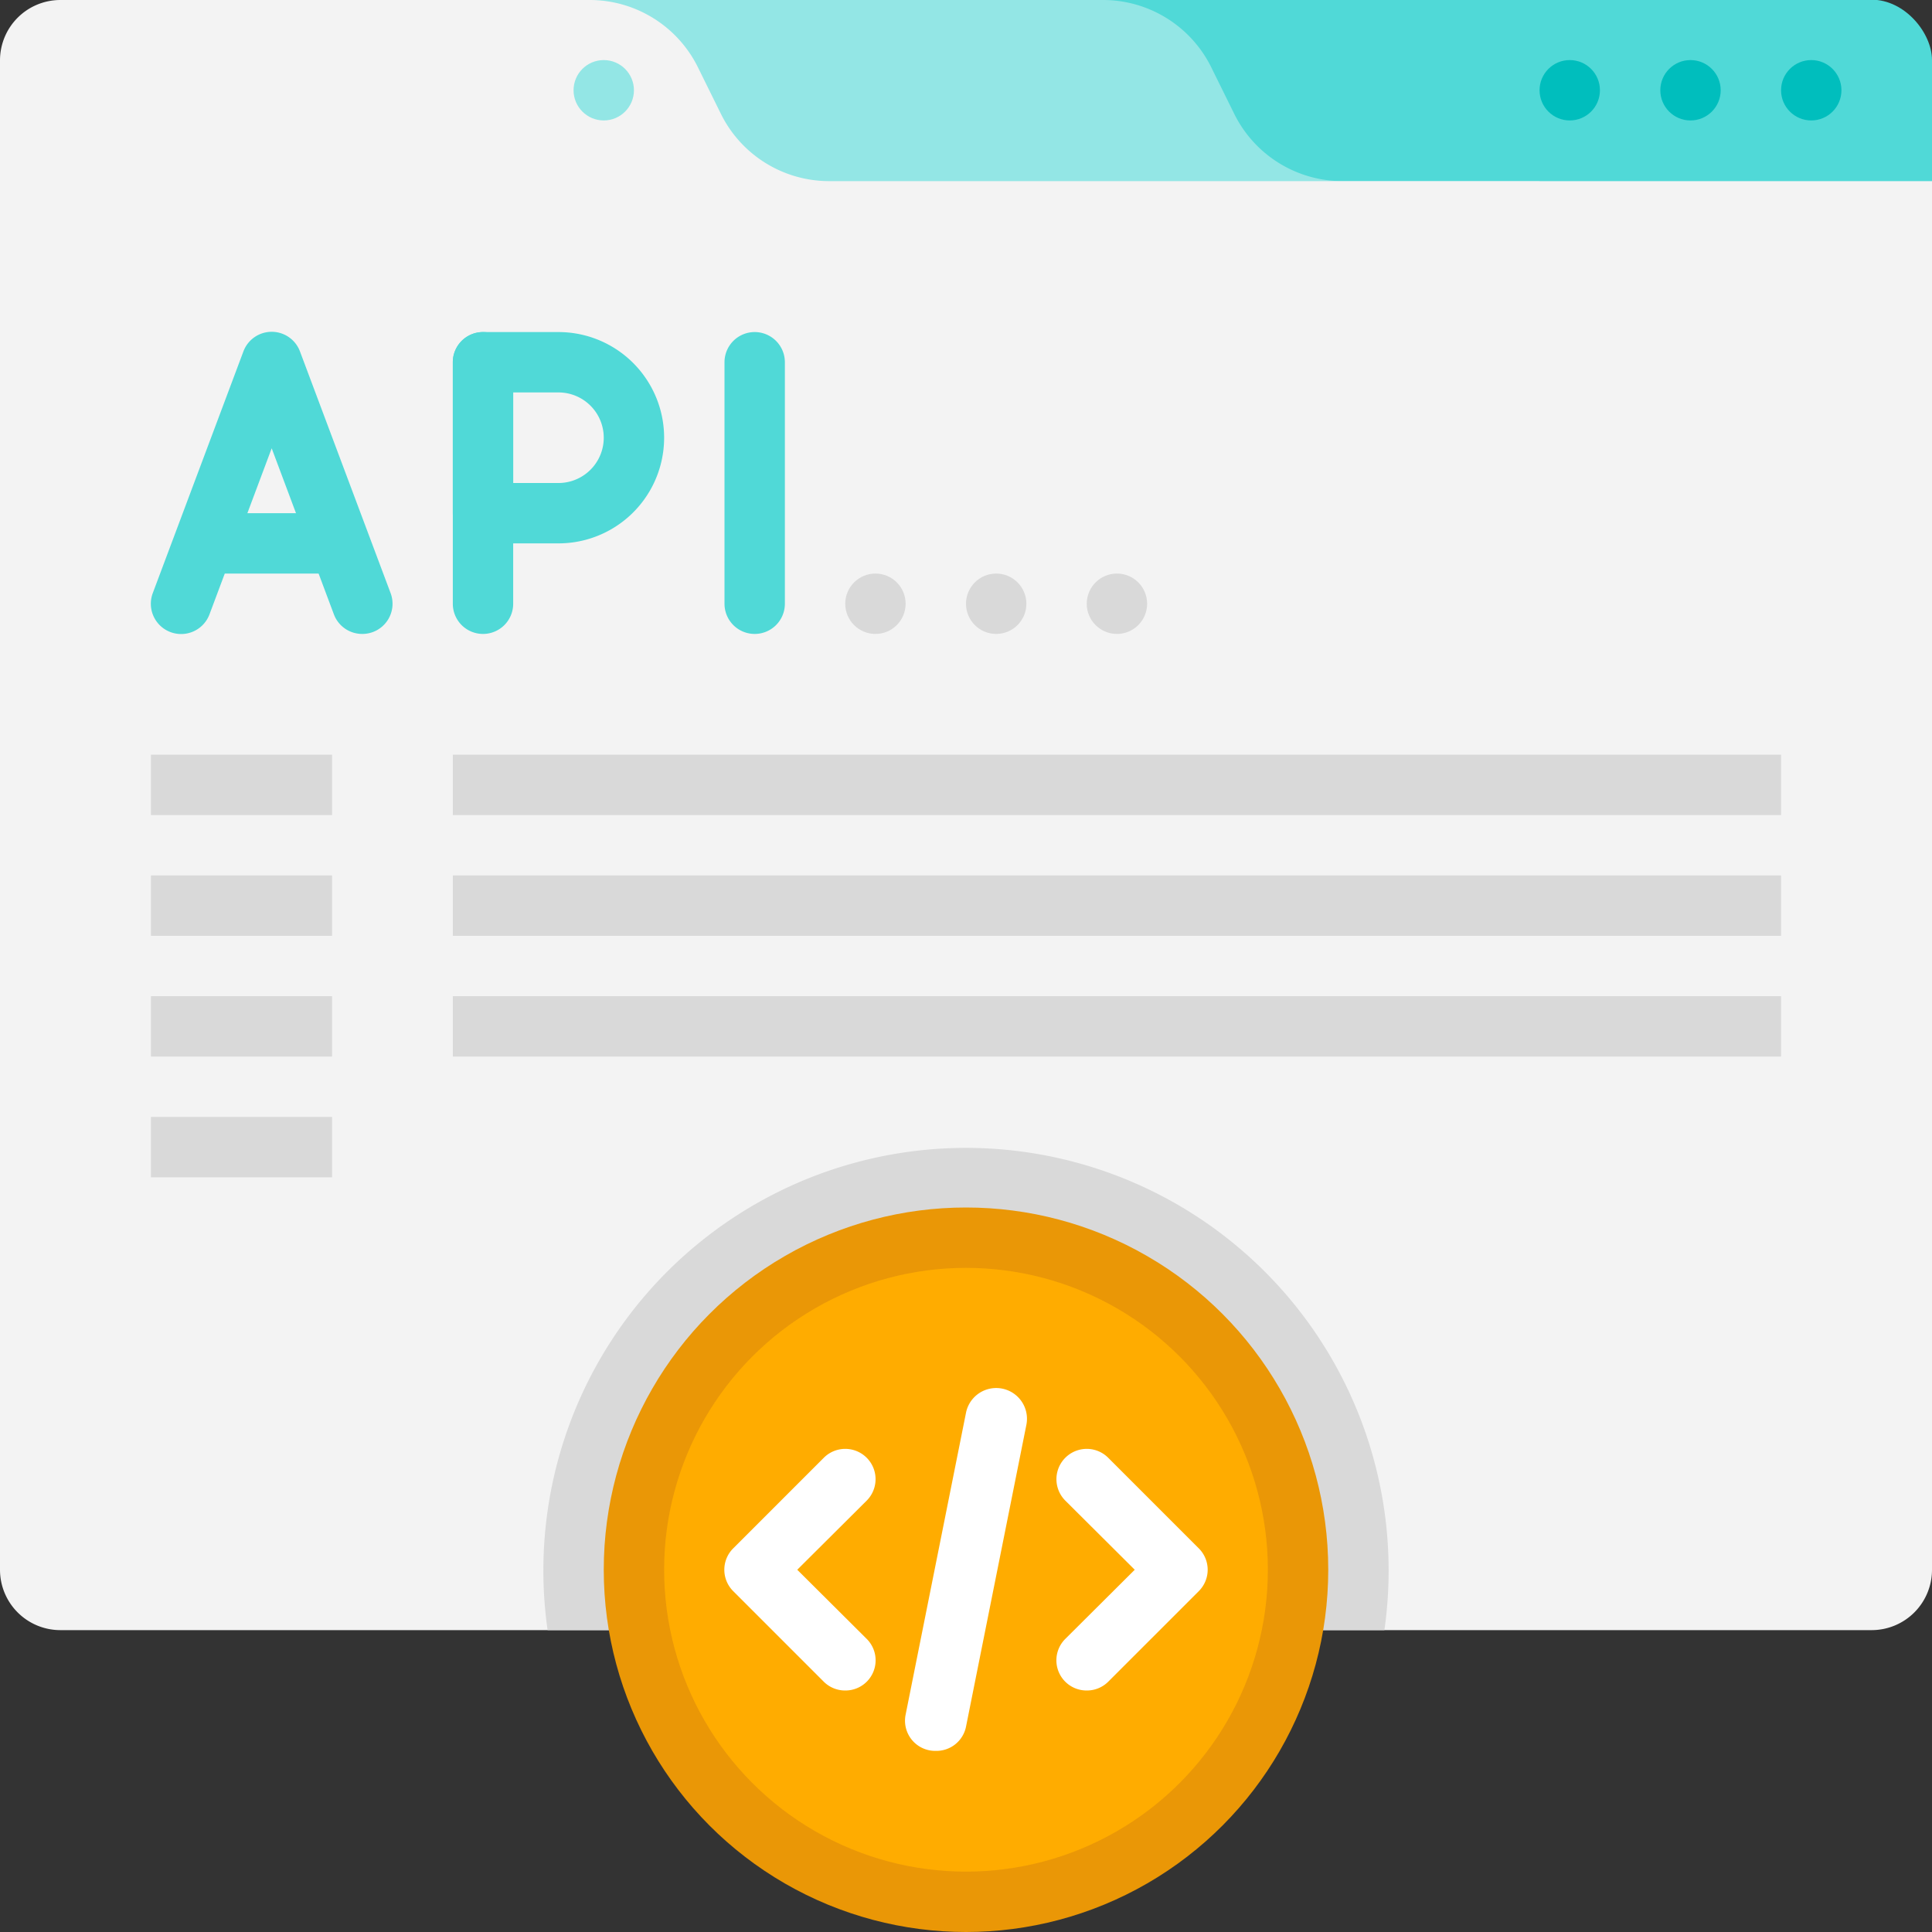 <svg xmlns="http://www.w3.org/2000/svg" viewBox="0 0 64 64"><rect x="0" y="0" width="64" height="64" fill="#333333" stroke="none"/><defs><style>.cls-1{fill:#50d9d7;}.cls-2{fill:#93e6e5;}.cls-3{fill:#f3f3f3;}.cls-4{fill:#d9d9d9;}.cls-5{fill:#ea9706;}.cls-6{fill:#ffac00;}.cls-7{fill:#fff;}.cls-8{fill:#00bebd;}</style></defs><title>API</title><g id="API"><rect class="cls-1" x="6" y="-0.01" width="58" height="41" rx="2"/><path class="cls-2" d="M51,48H17V0H36.53A4,4,0,0,1,40.11,2.2l.78,1.58A4,4,0,0,0,44.47,6H51Z"/><path class="cls-3" d="M64,6V52a2,2,0,0,1-2,2H2a2,2,0,0,1-2-2V2A2,2,0,0,1,2,0H19.53a4,4,0,0,1,3.58,2.21l.78,1.58A4,4,0,0,0,27.47,6Z"/><path class="cls-4" d="M45.86,54H18.14a14,14,0,1,1,27.72,0Z"/><circle class="cls-5" cx="32" cy="52" r="12"/><circle class="cls-6" cx="32" cy="52" r="10"/><path class="cls-7" d="M28,56a1,1,0,0,1-.71-.29l-3-3a1,1,0,0,1,0-1.42l3-3a1,1,0,0,1,1.42,1.42L26.41,52l2.3,2.29A1,1,0,0,1,28,56Z"/><path class="cls-7" d="M36,56a1,1,0,0,1-.71-1.71L37.59,52l-2.3-2.29a1,1,0,0,1,1.42-1.42l3,3a1,1,0,0,1,0,1.42l-3,3A1,1,0,0,1,36,56Z"/><path class="cls-7" d="M31,58a1,1,0,0,1-1-1.2l2-10a1,1,0,1,1,2,.4l-2,10A1,1,0,0,1,31,58Z"/><circle class="cls-8" cx="60" cy="2.99" r="1"/><circle class="cls-8" cx="56" cy="2.99" r="1"/><circle class="cls-8" cx="52" cy="2.99" r="1"/><circle class="cls-2" cx="20" cy="2.99" r="1"/><path class="cls-1" d="M12,21a1,1,0,0,1-.94-.65L9,14.85l-2.06,5.5a1,1,0,1,1-1.88-.7l3-8a1,1,0,0,1,1.88,0l3,8A1,1,0,0,1,12,21Z"/><path class="cls-1" d="M11,19H7a1,1,0,0,1,0-2h4a1,1,0,0,1,0,2Z"/><path class="cls-1" d="M16,21a1,1,0,0,1-1-1V12a1,1,0,0,1,2,0v8A1,1,0,0,1,16,21Z"/><path class="cls-1" d="M18.5,18H16a1,1,0,0,1-1-1V12a1,1,0,0,1,1-1h2.5a3.5,3.5,0,0,1,0,7ZM17,16h1.5a1.5,1.5,0,0,0,0-3H17Z"/><path class="cls-1" d="M25,21a1,1,0,0,1-1-1V12a1,1,0,0,1,2,0v8A1,1,0,0,1,25,21Z"/><circle class="cls-4" cx="29" cy="20" r="1"/><circle class="cls-4" cx="33" cy="20" r="1"/><circle class="cls-4" cx="37" cy="20" r="1"/><rect class="cls-4" x="5" y="25" width="6" height="2"/><rect class="cls-4" x="15" y="25" width="44" height="2"/><rect class="cls-4" x="5" y="29" width="6" height="2"/><rect class="cls-4" x="15" y="29" width="44" height="2"/><rect class="cls-4" x="5" y="33" width="6" height="2"/><rect class="cls-4" x="5" y="37" width="6" height="2"/><rect class="cls-4" x="15" y="33" width="44" height="2"/></g></svg>